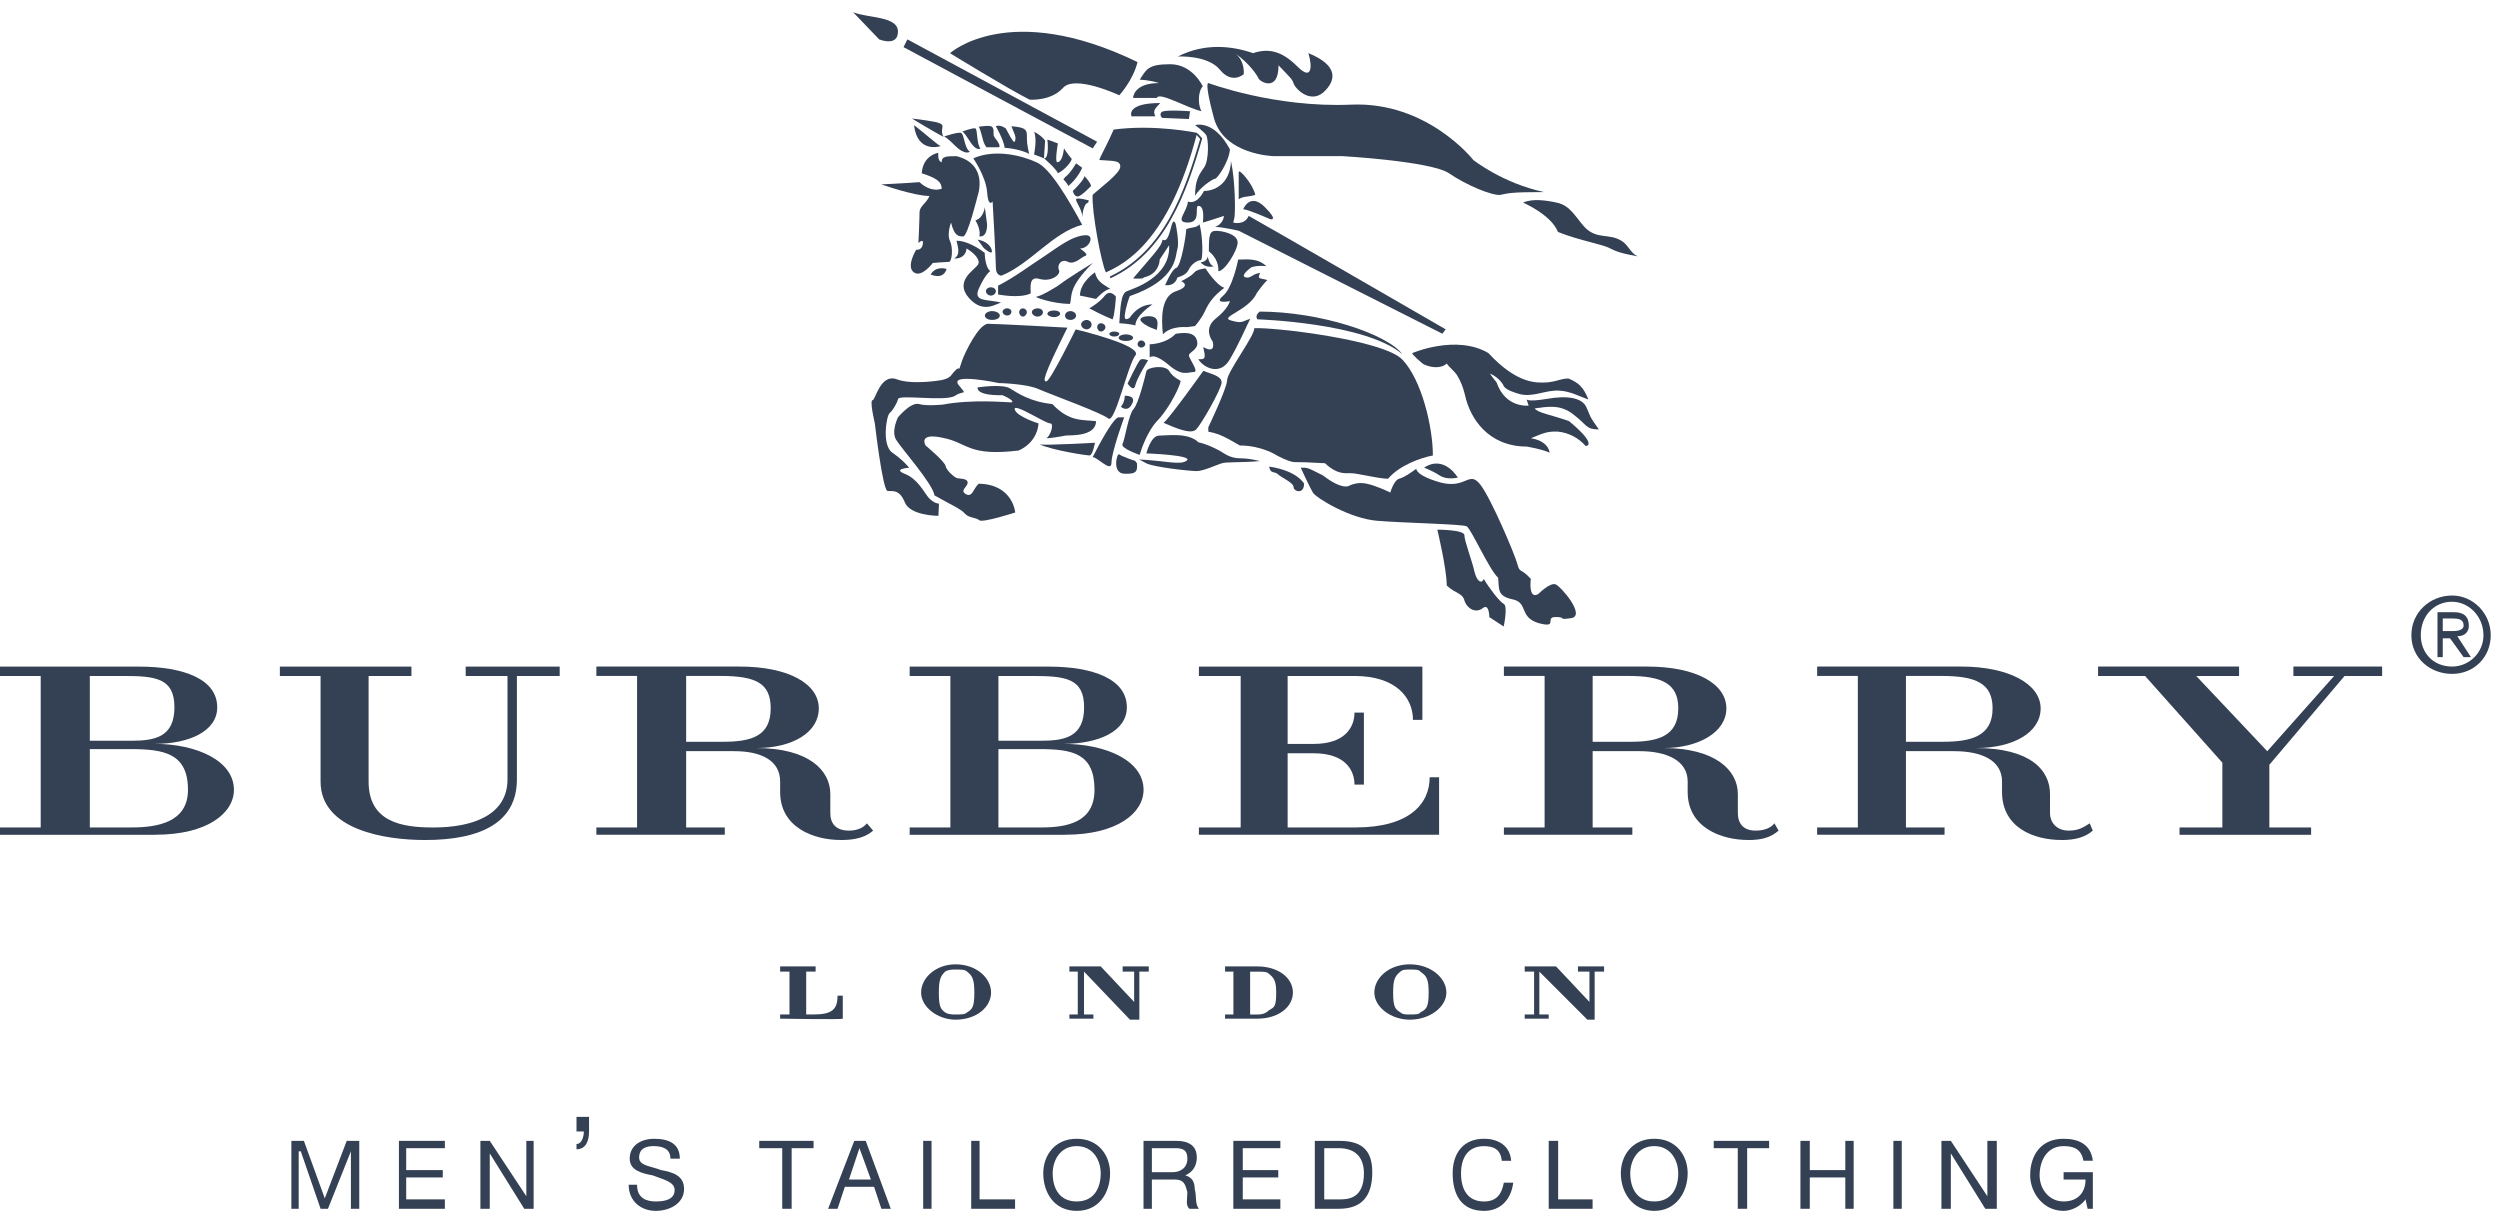 <svg width="146" height="71" viewBox="0 0 146 71" fill="none" xmlns="http://www.w3.org/2000/svg">
<g clip-path="url(#clip0_518_769)">
<path fill-rule="evenodd" clip-rule="evenodd" d="M45.559 59.49V59.245H46.106V56.743H45.559V56.439H47.632V56.743H47.082V59.245H47.51C48.608 59.245 48.912 58.939 48.912 58.147H49.218V59.49C49.218 59.552 45.559 59.49 45.559 59.49Z" fill="#344054"/>
<path fill-rule="evenodd" clip-rule="evenodd" d="M55.804 59.549C54.769 59.549 53.793 58.817 53.793 57.963C53.793 57.109 54.647 56.317 55.804 56.317C57.024 56.317 57.878 57.112 57.878 57.963C57.878 58.815 57.024 59.549 55.804 59.549ZM56.477 56.743C56.355 56.621 56.17 56.621 55.804 56.621C55.623 56.621 55.379 56.621 55.194 56.743C54.95 56.987 54.828 57.171 54.828 57.963C54.828 58.817 54.95 58.939 55.194 59.124C55.376 59.246 55.62 59.246 55.804 59.246C56.17 59.246 56.355 59.246 56.477 59.124C56.78 58.939 56.902 58.817 56.902 57.963C56.902 57.171 56.78 56.987 56.477 56.743Z" fill="#344054"/>
<path fill-rule="evenodd" clip-rule="evenodd" d="M66.538 56.743V59.549H65.99L63.307 56.743V59.245H63.855V59.49H62.453V59.245H62.941V56.743H62.453V56.439H64.283L66.234 58.513V56.743H65.562V56.439H67.088V56.743H66.538Z" fill="#344054"/>
<path fill-rule="evenodd" clip-rule="evenodd" d="M82.335 59.549C81.237 59.549 80.262 58.817 80.262 57.963C80.262 57.109 81.116 56.317 82.335 56.317C83.555 56.317 84.469 57.112 84.469 57.963C84.469 58.815 83.493 59.549 82.335 59.549ZM82.945 56.743C82.883 56.621 82.639 56.621 82.335 56.621C82.091 56.621 81.907 56.621 81.785 56.743C81.479 56.987 81.359 57.171 81.359 57.963C81.359 58.817 81.481 58.939 81.785 59.124C81.907 59.246 82.091 59.246 82.335 59.246C82.639 59.246 82.883 59.246 82.945 59.124C83.311 58.939 83.433 58.817 83.433 57.963C83.433 57.171 83.311 56.987 82.945 56.743Z" fill="#344054"/>
<path fill-rule="evenodd" clip-rule="evenodd" d="M93.128 56.743V59.549H92.702L89.897 56.743V59.245H90.444V59.49H89.043V59.245H89.591V56.743H89.043V56.439H90.873L92.824 58.513V56.743H92.152V56.439H93.678V56.743H93.128Z" fill="#344054"/>
<path fill-rule="evenodd" clip-rule="evenodd" d="M73.432 59.49H71.543V59.245H72.031V56.743H71.543V56.439H73.432C74.652 56.439 75.506 57.109 75.506 57.963C75.506 58.817 74.652 59.49 73.432 59.49ZM74.102 56.867C73.98 56.745 73.798 56.745 73.432 56.745H73.007V59.248H73.432C73.798 59.248 73.983 59.126 74.102 59.004C74.408 58.822 74.53 58.822 74.53 57.966C74.53 57.296 74.408 57.111 74.102 56.867Z" fill="#344054"/>
<path fill-rule="evenodd" clip-rule="evenodd" d="M9.086 48.751H0V48.325H2.377V39.477H0V38.93H8.11C10.734 38.93 12.686 39.662 12.686 41.308C12.686 42.71 11.038 43.442 9.026 43.442C11.466 43.442 13.662 44.418 13.662 46.126C13.662 47.468 12.136 48.748 9.086 48.748V48.751ZM7.197 39.477H5.245V43.26H7.685C9.086 43.26 10.187 43.016 10.187 41.308C10.187 39.599 9.089 39.477 7.197 39.477ZM7.622 43.748H5.245V48.323H7.685C9.211 48.323 10.978 48.016 10.978 46.126C10.978 43.992 9.574 43.748 7.622 43.748Z" fill="#344054"/>
<path fill-rule="evenodd" clip-rule="evenodd" d="M62.211 48.751H53.125V48.325H55.502V39.477H53.125V38.93H61.235C63.856 38.93 65.808 39.662 65.808 41.308C65.808 42.71 64.163 43.442 62.089 43.442C64.588 43.442 66.784 44.418 66.784 46.126C66.784 47.468 65.261 48.748 62.211 48.748V48.751ZM60.259 39.477H58.308V43.26H60.81C62.211 43.26 63.312 43.016 63.312 41.308C63.312 39.599 62.214 39.477 60.262 39.477H60.259ZM60.685 43.748H58.308V48.323H60.81C62.336 48.323 63.919 48.016 63.919 46.126C63.919 43.992 62.637 43.748 60.685 43.748Z" fill="#344054"/>
<path fill-rule="evenodd" clip-rule="evenodd" d="M30.187 39.477V45.519C30.187 48.019 28.113 49.057 24.82 49.057C22.44 49.057 18.721 48.447 18.721 45.641V39.477H16.344V38.93H24.028V39.477H21.526V45.641C21.526 48.019 23.478 48.325 25.308 48.325C27.625 48.325 29.637 47.593 29.637 45.519V39.477H27.197V38.93H32.686V39.477H30.187Z" fill="#344054"/>
<path fill-rule="evenodd" clip-rule="evenodd" d="M49.097 49.055C47.511 49.055 45.56 48.323 45.56 46.249V45.639C45.56 44.418 44.462 43.868 42.876 43.868H40.071V48.323H42.328V48.749H34.828V48.323H37.205V39.475H34.828V38.927H43.182C46.11 38.927 47.818 39.963 47.818 41.368C47.818 42.773 46.294 43.686 44.158 43.686C47.208 43.686 48.49 44.969 48.49 46.371V47.469C48.49 48.079 48.793 48.508 49.588 48.508C50.075 48.508 50.441 48.326 50.626 48.082L50.992 48.508C50.566 48.874 50.016 49.058 49.102 49.058L49.097 49.055ZM42.084 39.475H40.071V43.32H42.204C43.852 43.32 45.009 43.014 45.009 41.368C45.009 39.904 44.156 39.475 42.082 39.475H42.084Z" fill="#344054"/>
<path fill-rule="evenodd" clip-rule="evenodd" d="M120.393 49.055C118.747 49.055 116.918 48.323 116.918 46.249V45.639C116.918 44.418 115.757 43.868 114.112 43.868H111.307V48.323H113.562V48.749H106.121V48.323H108.498V39.475H106.121V38.927H114.538C117.343 38.927 119.173 39.963 119.173 41.368C119.173 42.773 117.587 43.686 115.392 43.686C118.563 43.686 119.72 44.969 119.72 46.371V47.469C119.72 48.079 120.146 48.508 120.818 48.508C121.366 48.508 121.672 48.326 122.038 48.082L122.22 48.508C121.794 48.874 121.244 49.058 120.39 49.058L120.393 49.055ZM113.38 39.475H111.307V43.32H113.44C115.085 43.32 116.367 43.014 116.367 41.368C116.367 39.904 115.392 39.475 113.377 39.475H113.38Z" fill="#344054"/>
<path fill-rule="evenodd" clip-rule="evenodd" d="M102.097 49.055C100.511 49.055 98.56 48.323 98.56 46.249V45.639C98.56 44.418 97.34 43.868 95.754 43.868H93.011V48.323H95.329V48.749H87.828V48.323H90.205V39.475H87.828V38.927H96.185C99.112 38.927 100.82 39.963 100.82 41.368C100.82 42.773 99.172 43.686 97.161 43.686C100.148 43.686 101.49 44.969 101.49 46.371V47.469C101.49 48.079 101.796 48.508 102.528 48.508C103.076 48.508 103.441 48.326 103.626 48.082L103.87 48.508C103.444 48.874 102.956 49.058 102.1 49.058L102.097 49.055ZM95.085 39.475H93.011V43.32H95.207C96.792 43.32 98.012 43.014 98.012 41.368C98.012 39.904 97.036 39.475 95.085 39.475Z" fill="#344054"/>
<path fill-rule="evenodd" clip-rule="evenodd" d="M70.016 48.751V48.325H72.455V39.477H70.016V38.93H83.067V42.04H82.517C82.517 40.757 81.541 39.477 79.102 39.477H75.198V43.444H76.725C78.554 43.444 79.102 42.468 79.102 41.614H79.652V45.822H79.102C79.102 44.968 78.552 43.992 76.725 43.992H75.198V48.323H79.164C82.335 48.323 83.493 46.921 83.493 45.394H84.043V48.748H70.016V48.751Z" fill="#344054"/>
<path fill-rule="evenodd" clip-rule="evenodd" d="M136.921 39.478L132.53 44.663V48.323H134.969V48.752H127.285V48.323H129.786V44.54L125.273 39.478H122.527V38.927H130.762V39.478H128.26L132.408 43.871L136.311 39.478H133.934V38.927H139.116V39.478H136.921Z" fill="#344054"/>
<path fill-rule="evenodd" clip-rule="evenodd" d="M17.016 70.593H17.444V67.236H17.566L18.723 70.593H19.152L20.493 67.236V70.593H20.981V66.626H20.249L18.967 69.983L17.747 66.626H17.016V70.593Z" fill="#344054"/>
<path fill-rule="evenodd" clip-rule="evenodd" d="M23.297 70.593H25.98V70.043H23.722V68.763H25.858V68.334H23.722V67.054H25.98V66.626H23.297V70.593Z" fill="#344054"/>
<path fill-rule="evenodd" clip-rule="evenodd" d="M28.055 70.593H28.602V67.358L30.616 70.593H31.164V66.626H30.738V69.861L28.602 66.626H28.055V70.593Z" fill="#344054"/>
<path fill-rule="evenodd" clip-rule="evenodd" d="M33.668 66.078H34.096C34.096 66.385 33.974 66.81 33.668 66.81V67.117C34.218 67.117 34.4 66.629 34.4 66.078V65.224H33.668V66.078Z" fill="#344054"/>
<path fill-rule="evenodd" clip-rule="evenodd" d="M39.702 67.665C39.702 66.81 39.092 66.504 38.176 66.504C37.566 66.504 36.775 66.81 36.775 67.665C36.775 68.334 37.444 68.519 38.116 68.641C38.726 68.885 39.398 69.007 39.398 69.495C39.398 70.045 38.848 70.165 38.301 70.165C37.753 70.165 37.203 69.983 37.203 69.189H36.715C36.715 70.165 37.447 70.715 38.301 70.715C39.095 70.715 39.949 70.289 39.949 69.433C39.949 68.641 39.276 68.456 38.607 68.334C37.997 68.09 37.325 68.09 37.325 67.602C37.325 67.052 37.753 66.933 38.179 66.933C38.729 66.933 39.154 67.114 39.154 67.665H39.705H39.702Z" fill="#344054"/>
<path fill-rule="evenodd" clip-rule="evenodd" d="M45.682 70.593H46.232V67.054H47.511V66.626H44.34V67.054H45.682V70.593Z" fill="#344054"/>
<path fill-rule="evenodd" clip-rule="evenodd" d="M48.363 70.593H48.913L49.339 69.31H51.047L51.472 70.593H52.023L50.559 66.626H49.889L48.363 70.593ZM50.193 67.054L50.862 68.885H49.58L50.19 67.054H50.193Z" fill="#344054"/>
<path fill-rule="evenodd" clip-rule="evenodd" d="M53.914 70.593H54.402V66.626H53.914V70.593Z" fill="#344054"/>
<path fill-rule="evenodd" clip-rule="evenodd" d="M56.719 70.593H59.28V70.043H57.207V66.626H56.719V70.593Z" fill="#344054"/>
<path fill-rule="evenodd" clip-rule="evenodd" d="M60.926 68.519C60.926 69.617 61.536 70.715 62.877 70.715C64.219 70.715 64.829 69.617 64.829 68.519C64.829 67.48 64.16 66.504 62.877 66.504C61.595 66.504 60.926 67.48 60.926 68.519ZM61.476 68.519C61.476 67.787 61.902 66.933 62.877 66.933C63.853 66.933 64.282 67.787 64.282 68.519C64.282 69.433 63.853 70.165 62.877 70.165C61.902 70.165 61.476 69.433 61.476 68.519Z" fill="#344054"/>
<path fill-rule="evenodd" clip-rule="evenodd" d="M67.269 68.456V67.054H68.673C69.161 67.054 69.343 67.236 69.343 67.665C69.343 68.212 68.917 68.456 68.489 68.456H67.269ZM66.781 70.593H67.269V68.885H68.611C69.161 68.885 69.221 69.188 69.343 69.617C69.343 69.983 69.221 70.409 69.465 70.593H70.015C69.771 70.287 69.893 69.861 69.771 69.432C69.771 69.066 69.649 68.763 69.221 68.641C69.649 68.456 69.893 68.09 69.893 67.602C69.893 66.932 69.465 66.626 68.673 66.626H66.781V70.593Z" fill="#344054"/>
<path fill-rule="evenodd" clip-rule="evenodd" d="M72.027 70.593H74.773V70.043H72.578V68.763H74.651V68.334H72.578V67.054H74.773V66.626H72.027V70.593Z" fill="#344054"/>
<path fill-rule="evenodd" clip-rule="evenodd" d="M76.785 70.593H78.189C79.531 70.593 80.141 69.861 80.141 68.456C80.141 67.052 79.409 66.626 78.189 66.626H76.785V70.593ZM77.335 67.054H78.189C79.165 67.054 79.653 67.605 79.653 68.519C79.653 70.045 78.677 70.045 78.189 70.045H77.335V67.054Z" fill="#344054"/>
<path fill-rule="evenodd" clip-rule="evenodd" d="M88.251 67.787C88.192 66.933 87.519 66.504 86.666 66.504C85.446 66.504 84.836 67.358 84.836 68.519C84.836 69.739 85.324 70.715 86.666 70.715C87.641 70.715 88.251 70.045 88.373 69.069H87.823C87.701 69.739 87.397 70.167 86.666 70.167C85.69 70.167 85.324 69.435 85.324 68.522C85.324 67.667 85.69 66.935 86.666 66.935C87.216 66.935 87.641 67.117 87.704 67.789H88.251V67.787Z" fill="#344054"/>
<path fill-rule="evenodd" clip-rule="evenodd" d="M90.445 70.593H93.007V70.043H90.996V66.626H90.445V70.593Z" fill="#344054"/>
<path fill-rule="evenodd" clip-rule="evenodd" d="M94.656 68.519C94.656 69.617 95.326 70.715 96.608 70.715C97.89 70.715 98.56 69.617 98.56 68.519C98.56 67.48 97.89 66.504 96.608 66.504C95.326 66.504 94.656 67.48 94.656 68.519ZM95.207 68.519C95.207 67.787 95.632 66.933 96.608 66.933C97.584 66.933 98.009 67.787 98.009 68.519C98.009 69.433 97.584 70.165 96.608 70.165C95.632 70.165 95.207 69.433 95.207 68.519Z" fill="#344054"/>
<path fill-rule="evenodd" clip-rule="evenodd" d="M101.486 70.593H102.034V67.054H103.316V66.626H100.082V67.054H101.486V70.593Z" fill="#344054"/>
<path fill-rule="evenodd" clip-rule="evenodd" d="M105.145 70.593H105.692V68.763H107.766V70.593H108.254V66.626H107.766V68.334H105.692V66.626H105.145V70.593Z" fill="#344054"/>
<path fill-rule="evenodd" clip-rule="evenodd" d="M110.574 70.593H111.062V66.626H110.574V70.593Z" fill="#344054"/>
<path fill-rule="evenodd" clip-rule="evenodd" d="M113.379 70.593H113.929V67.358L115.94 70.593H116.613V66.626H116.062V69.861L113.929 66.626H113.379V70.593Z" fill="#344054"/>
<path fill-rule="evenodd" clip-rule="evenodd" d="M121.916 70.593H122.222V68.456H120.514V68.885H121.796C121.796 69.617 121.368 70.165 120.514 70.165C119.66 70.165 119.113 69.433 119.113 68.641C119.113 67.787 119.538 66.933 120.514 66.933C121.124 66.933 121.552 67.114 121.672 67.787H122.222C122.1 66.81 121.368 66.504 120.514 66.504C119.172 66.504 118.562 67.48 118.562 68.641C118.562 69.617 119.294 70.715 120.514 70.715C120.94 70.715 121.49 70.471 121.796 70.045L121.918 70.596L121.916 70.593Z" fill="#344054"/>
<path fill-rule="evenodd" clip-rule="evenodd" d="M143.204 34.778C141.922 34.778 140.824 35.754 140.824 37.097C140.824 38.439 141.922 39.355 143.204 39.355C144.486 39.355 145.459 38.379 145.459 37.097C145.459 35.814 144.424 34.778 143.204 34.778ZM143.082 35.144H143.204C144.18 35.144 145.034 35.998 145.034 37.097C145.034 38.135 144.18 38.927 143.204 38.927C142.106 38.927 141.374 38.133 141.374 37.097C141.374 35.998 142.106 35.207 143.082 35.144ZM142.35 35.754V38.377H142.657V37.278H143.082L143.876 38.377H144.302L143.508 37.156C143.996 37.156 144.18 36.85 144.18 36.546C144.18 35.998 143.876 35.754 143.326 35.754H142.35ZM142.657 36.853V36.12H143.207C143.632 36.12 143.876 36.183 143.876 36.546C143.876 36.731 143.632 36.853 143.326 36.853H142.657Z" fill="#344054"/>
<path fill-rule="evenodd" clip-rule="evenodd" d="M55.48 3.107C55.48 3.107 58.904 -0.028 66.431 3.625C66.174 4.691 65.366 5.564 65.366 5.564C65.366 5.564 62.75 4.335 62.07 5.143C61.36 5.919 60.132 5.821 60.132 5.821C58.904 5.209 55.48 3.107 55.48 3.107Z" fill="#344054"/>
<path fill-rule="evenodd" clip-rule="evenodd" d="M66.172 5.724C66.172 5.724 66.172 4.851 67.69 4.851C67.077 4.656 66.559 4.656 66.559 4.656C66.947 4.073 67.012 3.75 68.335 3.75C69.658 3.75 70.241 5.043 70.241 5.043C69.918 5.399 69.983 6.239 70.175 6.497C69.303 6.304 67.687 5.334 67.56 5.721H66.172V5.724Z" fill="#344054"/>
<path fill-rule="evenodd" clip-rule="evenodd" d="M70.567 4.85C70.567 4.85 74.443 6.304 78.902 6.111C83.361 5.916 86.042 9.344 86.042 9.344C86.042 9.344 87.755 10.702 90.176 11.217C88.27 11.217 88.075 11.282 87.625 11.38C87.172 11.445 85.654 10.829 84.622 10.119C83.556 9.409 78.387 9.118 78.387 9.118H74.381C74.381 9.118 71.472 9.053 70.892 6.89C70.309 4.723 70.57 4.853 70.57 4.853L70.567 4.85Z" fill="#344054"/>
<path fill-rule="evenodd" clip-rule="evenodd" d="M88.948 11.832C88.948 11.832 90.596 12.543 90.984 13.546C92.277 14.064 93.6 14.257 94.052 14.517C94.537 14.774 95.118 14.872 95.635 14.97C95.215 14.774 95.085 14.292 94.697 14.064C93.955 13.611 93.277 13.999 92.564 13.288C92.046 12.738 91.724 11.995 90.916 11.835C90.333 11.705 89.496 11.577 88.945 11.835L88.948 11.832Z" fill="#344054"/>
<path fill-rule="evenodd" clip-rule="evenodd" d="M67.466 6.792H66.078C66.078 6.792 65.723 6.017 67.759 6.017C67.469 6.339 67.306 6.437 67.469 6.792H67.466Z" fill="#344054"/>
<path fill-rule="evenodd" clip-rule="evenodd" d="M69.499 6.499C69.499 6.499 67.948 6.369 67.818 6.564C67.688 6.76 67.883 6.887 67.883 6.887L69.434 6.952L69.499 6.499Z" fill="#344054"/>
<path fill-rule="evenodd" clip-rule="evenodd" d="M69.793 7.307C69.793 7.307 70.891 6.952 71.829 8.728C71.764 9.471 71.086 10.441 70.956 10.441C70.826 10.441 70.05 10.959 69.793 11.442C69.793 10.569 69.988 10.246 70.311 9.793C70.633 9.34 70.568 8.08 70.441 7.887C70.311 7.695 69.796 7.304 69.796 7.304L69.793 7.307Z" fill="#344054"/>
<path fill-rule="evenodd" clip-rule="evenodd" d="M68.789 3.3C68.789 3.3 70.535 3.202 71.245 4.075C71.955 4.948 72.633 4.333 72.633 4.333C72.633 4.333 72.73 3.557 72.115 3.104C72.988 3.717 73.441 4.43 73.503 4.59C73.6 4.783 74.666 5.398 74.666 3.815C75.343 4.525 75.441 4.59 75.539 4.848C75.604 5.138 76.477 6.076 77.284 5.398C78.059 4.688 78.157 3.815 76.411 3.104C76.669 3.977 76.574 4.688 75.799 3.912C74.991 3.104 74.216 2.749 73.183 3.104C71.955 2.684 70.372 2.491 68.789 3.3Z" fill="#344054"/>
<path fill-rule="evenodd" clip-rule="evenodd" d="M69.371 11.768C69.371 11.768 69.856 12.025 70.309 11.155C70.827 11.155 71.827 10.832 71.892 9.408C72.15 10.637 72.15 12.478 72.085 12.738L72.019 12.996C72.019 12.996 72.665 13.191 72.925 12.608C73.635 12.996 84.426 19.233 84.426 19.233L84.234 19.49L72.345 13.479C72.345 13.479 71.407 13.254 70.957 13.254C71.475 13.058 71.475 12.608 71.475 12.608C71.475 12.608 70.312 12.996 70.247 12.996C70.312 12.413 70.247 12.025 69.989 12.025C69.732 12.025 70.182 12.996 69.377 12.996C68.572 12.996 69.312 12.413 69.377 11.768H69.371Z" fill="#344054"/>
<path fill-rule="evenodd" clip-rule="evenodd" d="M72.34 11.638V10.054C72.34 9.797 73.18 10.765 73.31 11.38C72.923 11.51 72.6 11.445 72.34 11.638Z" fill="#344054"/>
<path fill-rule="evenodd" clip-rule="evenodd" d="M72.602 12.22C72.602 12.22 72.989 11.22 73.862 12.09C74.702 12.931 74.185 12.801 74.185 12.801C74.185 12.801 72.859 12.218 72.602 12.218V12.22Z" fill="#344054"/>
<path fill-rule="evenodd" clip-rule="evenodd" d="M52.991 2.299L52.766 2.752L63.814 8.666L64.072 8.278L52.991 2.299Z" fill="#344054"/>
<path fill-rule="evenodd" clip-rule="evenodd" d="M49.824 0.715L51.342 2.299C51.342 2.299 52.44 2.752 52.44 1.846C52.44 0.94 50.727 1.07 49.824 0.715Z" fill="#344054"/>
<path fill-rule="evenodd" clip-rule="evenodd" d="M54.929 8.535C54.929 8.535 53.571 8.988 53.379 7.307C54.284 8.017 54.607 8.34 54.929 8.535Z" fill="#344054"/>
<path fill-rule="evenodd" clip-rule="evenodd" d="M53.25 6.92C53.25 6.92 54.638 7.76 55.09 7.985C54.735 7.242 55.866 7.242 53.25 6.92Z" fill="#344054"/>
<path fill-rule="evenodd" clip-rule="evenodd" d="M54.801 8.923C54.801 8.923 53.896 9.053 53.831 10.119C54.606 10.376 54.994 10.572 54.994 11.024C54.411 11.217 53.896 10.829 53.701 10.637C52.893 10.702 51.473 10.767 51.473 10.767C51.473 10.767 53.378 11.445 54.284 11.445C54.088 11.898 53.701 12.028 53.701 12.415C53.701 12.803 53.636 14.194 53.636 14.194C53.636 14.194 53.958 13.872 53.893 14.259C53.828 14.647 53.506 14.582 53.506 14.582C53.506 14.582 52.893 15.583 53.376 15.908C53.828 16.231 54.473 15.358 54.473 15.358C54.473 15.358 55.216 15.293 55.411 15.293C55.606 15.293 55.669 14.452 55.476 14.064C55.284 13.676 55.541 12.998 55.541 12.998C55.736 13.807 55.994 13.807 56.252 13.807C56.509 13.807 57.092 11.447 57.092 11.447C57.092 11.447 57.77 9.606 55.864 9.121C55.281 9.121 54.991 9.121 54.991 9.476C54.734 9.411 54.796 8.926 54.796 8.926L54.801 8.923Z" fill="#344054"/>
<path fill-rule="evenodd" clip-rule="evenodd" d="M55.285 15.71C55.285 15.71 54.673 15.485 54.348 16.033C54.865 16.226 55.155 16.098 55.285 15.71Z" fill="#344054"/>
<path fill-rule="evenodd" clip-rule="evenodd" d="M55.736 15.095C55.736 15.095 56.381 15.16 56.446 14.512C56.899 14.77 57.319 15.223 57.091 15.483C56.896 15.773 55.733 16.421 56.574 17.389C57.446 18.39 58.222 17.679 58.479 17.679C57.704 17.454 56.766 17.679 57.186 16.806C57.574 15.966 57.831 15.835 57.831 15.835C57.509 15.578 57.509 14.77 57.509 14.77C57.509 14.77 56.636 14.059 55.861 14.059C55.991 14.577 56.056 14.9 55.73 15.092L55.736 15.095Z" fill="#344054"/>
<path fill-rule="evenodd" clip-rule="evenodd" d="M57.515 12.091C57.515 12.091 57.45 12.736 56.965 12.866C57.32 13.479 57.19 13.804 57.19 13.804C57.708 13.869 57.642 13.061 57.642 13.061L57.512 12.091H57.515Z" fill="#344054"/>
<path fill-rule="evenodd" clip-rule="evenodd" d="M56.839 9.246C56.839 9.246 57.581 10.311 57.646 11.217C57.712 12.155 57.969 11.767 57.969 11.767C57.969 11.767 58.161 15.16 58.161 15.645C58.161 16.098 58.484 16.098 58.484 16.098C60.165 15.42 61.487 13.576 63.2 13.126C62.425 11.705 61.328 9.796 60.52 9.473C59.745 9.118 58.161 8.665 56.836 9.248L56.839 9.246Z" fill="#344054"/>
<path fill-rule="evenodd" clip-rule="evenodd" d="M56.64 8.858C56.64 8.858 56.383 9.116 55.735 8.47C55.09 7.825 55.09 7.985 55.09 7.985C55.09 7.985 55.93 7.695 56.123 7.76C56.315 7.825 56.315 8.665 56.64 8.858Z" fill="#344054"/>
<path fill-rule="evenodd" clip-rule="evenodd" d="M57.258 8.666C57.258 8.666 57.033 8.891 56.613 8.213C56.16 7.503 56.16 7.695 56.16 7.695C56.16 7.695 56.838 7.438 56.968 7.5C57.098 7.598 57.033 8.438 57.258 8.663V8.666Z" fill="#344054"/>
<path fill-rule="evenodd" clip-rule="evenodd" d="M60.1 8.988C59.97 8.405 59.97 8.245 59.97 7.89C59.97 7.535 59.807 7.437 59.064 7.372C59.227 7.792 59.354 7.985 59.289 8.18C59.257 8.405 59.159 8.31 58.739 7.502C58.384 7.244 58.156 7.372 58.156 7.372C58.156 7.372 58.609 8.147 58.674 8.633C59.254 8.665 59.902 8.858 60.094 8.988H60.1Z" fill="#344054"/>
<path fill-rule="evenodd" clip-rule="evenodd" d="M57.129 7.406H57.165C57.129 7.37 57.129 7.406 57.129 7.406Z" fill="#344054"/>
<path fill-rule="evenodd" clip-rule="evenodd" d="M58.323 8.376C58.258 8.213 58.098 8.085 58.033 7.923C58.001 7.728 58.066 7.535 57.935 7.405C57.838 7.307 57.323 7.372 57.16 7.405C57.193 7.437 57.258 7.597 57.385 8.083C57.418 8.245 57.483 8.438 57.61 8.601H58.353C58.385 8.536 58.385 8.47 58.32 8.376H58.323Z" fill="#344054"/>
<path fill-rule="evenodd" clip-rule="evenodd" d="M58.292 16.679C59.262 16.193 60.132 15.515 61.038 14.932C61.683 14.512 62.621 13.737 63.428 13.737C63.946 13.737 63.624 14.512 63.073 14.512C63.428 14.77 63.559 14.9 63.331 14.965C63.136 15.03 62.748 15.483 62.361 15.288C61.973 15.092 61.715 15.48 61.843 15.773C61.973 16.031 61.39 16.483 60.712 16.291C60.067 16.096 60.195 16.809 60.195 17.132C59.55 17.454 58.289 17.197 58.289 17.197V16.679H58.292Z" fill="#344054"/>
<path fill-rule="evenodd" clip-rule="evenodd" d="M58.158 17.004C58.158 17.134 58.028 17.262 57.868 17.262C57.708 17.262 57.578 17.132 57.578 17.004C57.578 16.877 57.708 16.779 57.868 16.779C58.028 16.779 58.158 16.877 58.158 17.004Z" fill="#344054"/>
<path fill-rule="evenodd" clip-rule="evenodd" d="M63.815 15.355C63.815 15.355 62.297 16.293 61.974 16.551C61.652 16.808 60.714 17.326 60.522 17.326C60.329 17.326 61.459 17.747 62.492 17.747C62.622 17.261 62.362 16.808 63.818 15.355H63.815Z" fill="#344054"/>
<path fill-rule="evenodd" clip-rule="evenodd" d="M63.943 15.903C63.943 15.903 63.07 16.486 63.07 17.262L64.008 17.457C64.008 17.457 64.526 16.874 64.849 16.874C64.331 16.551 64.073 16.421 63.943 15.903Z" fill="#344054"/>
<path fill-rule="evenodd" clip-rule="evenodd" d="M63.62 18.005C63.62 18.005 64.2 17.682 64.525 17.262C64.848 16.874 65.17 17.327 65.17 17.327C65.17 17.327 65.105 18.392 64.975 18.653C64.457 18.458 63.617 18.008 63.617 18.008L63.62 18.005Z" fill="#344054"/>
<path fill-rule="evenodd" clip-rule="evenodd" d="M60.389 9.021C60.389 9.021 60.582 8.116 60.389 7.695C60.842 7.92 61.035 8.213 61.035 8.213L60.969 9.246L60.387 9.021H60.389Z" fill="#344054"/>
<path fill-rule="evenodd" clip-rule="evenodd" d="M60.973 9.246C60.973 9.246 61.715 9.891 61.78 10.119C62.233 9.894 62.588 9.409 62.588 9.279C62.363 9.021 62.136 8.666 62.136 8.666C62.071 9.249 61.91 9.474 61.748 9.474C61.585 9.474 61.78 8.376 61.78 8.376C61.523 8.278 61.168 8.151 61.168 8.151C61.168 8.151 61.298 9.249 60.975 9.249L60.973 9.246Z" fill="#344054"/>
<path fill-rule="evenodd" clip-rule="evenodd" d="M62.102 10.475C62.102 10.475 62.327 10.7 62.392 10.862C62.974 10.377 63.199 9.797 63.199 9.797L62.844 9.539C62.844 9.539 62.489 10.152 62.199 10.347L62.102 10.477V10.475Z" fill="#344054"/>
<path fill-rule="evenodd" clip-rule="evenodd" d="M62.652 11.152C62.652 11.152 63.33 10.507 63.33 10.279C63.718 10.699 63.718 10.862 63.718 10.862C63.718 10.862 63.135 11.475 62.942 11.475C62.717 11.475 62.652 11.152 62.652 11.152Z" fill="#344054"/>
<path fill-rule="evenodd" clip-rule="evenodd" d="M68.661 13.094C68.661 13.094 68.531 12.609 68.371 13.352C68.175 14.095 68.048 14.062 67.885 13.997C67.885 14.352 67.208 15.03 66.172 16.259C66.172 16.259 66.43 16.291 66.722 16.259C66.755 16.226 66.788 16.226 66.82 16.194C67.563 16.031 67.725 15.418 67.725 15.16C67.921 14.87 68.113 14.577 68.276 14.32C68.373 16.194 66.207 16.842 65.82 17.002C65.432 17.132 65.432 18.067 65.367 18.875C65.367 18.875 65.98 18.908 66.305 19.006C66.305 18.422 67.305 17.777 67.305 17.777C66.433 17.777 65.98 18.553 65.98 18.553C65.98 18.553 65.722 18.745 65.69 18.553C65.657 18.39 65.787 17.777 65.98 17.292C68.791 16.321 68.628 14.933 68.758 14.545C68.888 14.157 68.661 13.091 68.661 13.091V13.094Z" fill="#344054"/>
<path fill-rule="evenodd" clip-rule="evenodd" d="M68.047 16.648C68.047 16.648 68.434 15.71 68.692 15.648C68.982 15.55 69.275 13.676 69.275 13.386C69.565 13.256 69.887 13.321 70.05 13.096C70.243 13.741 70.275 15.197 70.115 15.197C69.92 15.197 69.565 15.422 69.405 15.78C69.242 16.103 68.76 16.201 68.76 16.201C68.76 16.201 68.662 16.719 68.05 16.654L68.047 16.648Z" fill="#344054"/>
<path fill-rule="evenodd" clip-rule="evenodd" d="M68.983 16.421C68.983 16.421 69.533 16.163 69.725 15.935C69.888 15.71 70.403 15.678 70.403 15.678C70.403 15.678 71.016 16.648 71.501 16.808C70.856 17.294 70.596 17.681 70.371 18.167C70.146 18.652 69.788 19.04 69.788 19.04L69.303 19.105C69.303 19.105 68.397 19.007 67.915 19.525C67.817 18.62 67.785 17.296 68.69 17.003C69.628 16.681 68.98 16.421 68.98 16.421H68.983Z" fill="#344054"/>
<path fill-rule="evenodd" clip-rule="evenodd" d="M71.148 15.84C71.148 15.84 71.246 15.195 70.598 14.677C70.598 13.739 70.63 13.481 71.018 13.481C71.405 13.481 72.278 13.674 72.278 14.159C72.278 14.612 71.535 15.84 71.148 15.84Z" fill="#344054"/>
<path fill-rule="evenodd" clip-rule="evenodd" d="M70.533 14.968C70.533 14.968 70.599 15.486 70.888 15.551C70.403 15.681 70.113 15.326 70.113 15.326C70.113 15.326 70.501 15.293 70.533 14.97V14.968Z" fill="#344054"/>
<path fill-rule="evenodd" clip-rule="evenodd" d="M72.309 15.16C72.309 15.16 71.986 16.841 71.404 17.294C70.853 17.779 71.824 17.584 71.824 17.584C71.824 17.584 71.759 18.004 70.983 18.617C70.241 19.23 70.821 19.943 70.821 19.943C70.821 19.943 71.046 20.718 70.27 20.266C70.401 20.878 70.433 21.009 69.981 20.976C70.238 21.429 71.208 21.977 71.788 21.041C72.339 20.136 72.854 18.907 73.016 18.617C72.499 18.78 72.564 18.907 71.886 18.715C71.176 18.519 72.951 18.132 73.404 17.099C73.824 16.515 74.017 16.355 74.017 16.355C73.564 16.225 73.404 16.323 73.597 15.935C73.111 16 73.046 16.29 72.724 16.193C72.401 16.095 73.079 15.61 73.079 15.61C73.079 15.61 73.401 15.48 73.952 15.545C73.466 15.059 72.789 15.157 72.401 15.157H72.303L72.309 15.16Z" fill="#344054"/>
<path fill-rule="evenodd" clip-rule="evenodd" d="M67.141 20.106C67.141 20.106 68.079 20.106 68.659 19.493C69.434 19.363 69.854 19.493 69.919 19.979C69.984 20.432 69.434 20.562 69.434 20.754C69.434 20.947 70.046 21.725 69.724 21.725C69.369 21.725 69.046 22.015 68.206 21.272C67.333 20.562 67.141 20.884 67.141 20.884V20.109V20.106Z" fill="#344054"/>
<path fill-rule="evenodd" clip-rule="evenodd" d="M68.95 22.237C68.95 22.237 68.497 22.042 68.272 21.654C68.047 21.299 67.011 21.429 66.946 21.686C66.881 21.977 66.494 23.56 66.204 23.883C65.914 24.173 65.686 25.691 65.559 25.919C65.396 26.177 66.559 26.564 66.559 26.564C66.559 26.564 66.914 25.239 67.657 24.496C68.367 23.72 68.95 22.459 68.95 22.234V22.237Z" fill="#344054"/>
<path fill-rule="evenodd" clip-rule="evenodd" d="M67.56 19.265C67.56 19.265 66.915 19.072 66.655 18.779C66.397 18.489 67.14 18.392 67.398 18.522C67.688 18.652 67.59 19.007 67.56 19.265Z" fill="#344054"/>
<path fill-rule="evenodd" clip-rule="evenodd" d="M67.047 21.041C67.047 21.041 66.402 22.074 66.304 22.495C66.207 22.948 65.852 22.397 65.852 22.397C65.852 22.397 66.464 21.104 66.594 21.009C66.724 20.911 67.047 21.041 67.047 21.041Z" fill="#344054"/>
<path fill-rule="evenodd" clip-rule="evenodd" d="M65.686 23.11C65.686 23.11 66.396 23.078 66.106 23.595C65.849 24.113 65.461 23.758 65.461 23.758C65.461 23.758 65.686 23.5 65.686 23.113V23.11Z" fill="#344054"/>
<path fill-rule="evenodd" clip-rule="evenodd" d="M65.653 24.371C65.653 24.371 64.91 26.407 64.91 27.02C64.91 27.633 64.103 26.697 63.812 26.697C64.2 25.922 65.04 24.371 65.331 24.371H65.653Z" fill="#344054"/>
<path fill-rule="evenodd" clip-rule="evenodd" d="M66.304 26.923C66.304 26.923 65.529 26.665 65.366 26.535C65.236 26.405 64.913 27.633 65.656 27.666C66.399 27.698 66.431 27.503 66.399 27.053L66.301 26.923H66.304Z" fill="#344054"/>
<path fill-rule="evenodd" clip-rule="evenodd" d="M70.275 21.656C70.275 21.656 68.272 24.468 67.949 24.693C68.562 24.951 69.532 25.404 69.855 25.081C70.145 24.791 71.275 22.82 71.34 22.367C71.373 21.947 70.728 21.849 70.275 21.656Z" fill="#344054"/>
<path fill-rule="evenodd" clip-rule="evenodd" d="M66.948 26.473C66.948 26.473 67.205 25.44 67.69 25.44C68.175 25.44 69.403 25.245 69.983 25.828C70.534 25.958 70.889 26.151 71.211 26.313C71.501 26.476 71.824 26.766 72.439 26.766C73.022 26.766 73.57 26.929 73.57 26.929C72.504 27.026 71.632 26.961 71.341 27.059C71.019 27.157 70.276 27.512 69.888 27.512C69.501 27.512 67.4 27.287 66.948 27.059L66.527 26.834C68.045 26.899 68.918 27.189 69.306 26.899C69.726 26.576 66.948 26.479 66.948 26.479V26.473Z" fill="#344054"/>
<path fill-rule="evenodd" clip-rule="evenodd" d="M63.946 25.857C63.946 25.857 61.037 26.02 60.715 25.955C61.523 26.31 63.461 26.6 63.623 26.6C63.816 26.6 63.946 25.857 63.946 25.857Z" fill="#344054"/>
<path fill-rule="evenodd" clip-rule="evenodd" d="M57.094 13.997C57.094 13.997 57.706 14.062 57.901 14.547C58.064 15.033 57.449 14.482 57.449 14.482L57.094 13.997Z" fill="#344054"/>
<path fill-rule="evenodd" clip-rule="evenodd" d="M63.584 11.703C63.584 11.703 62.874 11.508 62.842 11.638C62.809 11.768 63.197 12.251 63.197 12.609C63.197 12.966 63.197 11.898 63.552 11.833L63.584 11.703Z" fill="#344054"/>
<path fill-rule="evenodd" clip-rule="evenodd" d="M62.329 19.135C62.329 19.135 58.29 18.91 57.71 18.91C57.16 18.91 56.352 20.591 56.192 21.044L56.03 21.529C55.932 21.464 55.772 21.627 55.577 21.884C55.414 22.142 54.932 22.207 54.932 22.207C54.932 22.207 53.251 22.497 52.349 22.142C51.411 21.819 51.121 23.37 50.961 23.37C50.766 23.37 51.091 24.729 51.091 24.729C51.091 24.729 51.544 28.639 51.834 28.672C52.091 28.704 52.511 28.541 52.834 29.317C53.124 30.125 54.804 30.125 54.804 30.125L54.837 29.415C54.837 29.415 54.547 29.415 54.224 29.059C53.934 28.704 53.579 27.961 52.837 27.671C52.094 27.381 53.094 27.316 53.094 27.316C53.094 27.316 52.772 26.895 52.124 26.443C51.478 26.022 51.769 24.246 51.961 24.116C52.124 23.986 52.381 23.566 52.446 23.308C52.479 23.018 55.225 23.471 55.775 23.113C56.293 22.758 56.518 23.145 55.97 22.467C55.452 21.757 58.328 22.37 58.328 22.37C58.328 22.37 59.944 22.402 60.654 22.725C61.397 23.048 64.338 24.113 64.725 24.439C65.113 24.761 65.856 21.337 66.308 20.754C66.761 20.171 62.82 19.235 62.82 19.235C62.82 19.235 61.334 22.272 61.107 22.272C60.914 22.272 60.849 22.109 62.335 19.137L62.329 19.135Z" fill="#344054"/>
<path fill-rule="evenodd" clip-rule="evenodd" d="M60.65 24.727C60.65 24.727 59.389 24.339 59.262 23.919C59.132 23.466 61.04 24.727 61.33 24.727C61.588 24.727 61.33 25.47 61.135 25.567C60.972 25.665 62.073 25.47 62.233 25.437C62.395 25.405 64.008 25.535 64.008 24.597C63.233 24.499 62.458 24.662 61.455 23.596C60.162 23.466 59.419 22.951 58.999 22.691C58.546 22.4 57.093 22.625 57.093 22.625C57.093 22.625 56.931 23.111 58.546 23.078C59.064 23.303 59.257 23.498 59.032 23.498C58.807 23.498 56.771 23.303 55.058 23.629C55.058 23.629 54.12 23.726 53.67 23.596C53.185 23.466 52.442 24.372 52.442 24.372C52.442 24.372 52.022 25.212 52.344 25.698C52.635 26.183 54.478 28.252 54.573 28.93C55.413 29.415 56.156 29.738 56.348 29.995C56.573 30.253 57.026 30.221 57.188 30.383C57.384 30.546 59.289 29.93 59.289 29.93C59.289 29.93 59.159 28.282 57.156 28.249C56.833 28.539 56.801 29.057 56.413 28.862C56.026 28.637 56.511 28.442 56.511 28.184C56.511 27.927 56.026 27.959 55.898 27.927C55.768 27.894 55.285 27.506 55.221 27.216C55.188 26.959 54.058 26.02 54.058 26.02C54.058 26.02 53.572 25.245 55.058 25.567C56.543 25.858 56.511 26.666 59.484 26.311C60.647 25.793 60.647 24.727 60.647 24.727H60.65Z" fill="#344054"/>
<path fill-rule="evenodd" clip-rule="evenodd" d="M70.566 24.951C70.566 24.951 71.664 22.657 71.664 22.204C71.664 21.719 73.312 19.555 73.247 19.167C74.378 19.102 80.807 19.845 81.905 21.008C83.035 22.204 83.68 24.951 83.68 26.6C82.97 26.73 81.71 27.183 81.065 27.958C80.482 27.958 79.289 27.636 78.899 27.636C78.509 27.636 78.059 27.701 77.381 27.053C76.283 26.988 75.961 26.988 75.606 26.988C75.283 26.988 74.573 26.6 74.573 26.6C74.573 26.6 73.7 26.017 72.407 26.017C71.664 25.596 71.277 25.339 70.566 25.209V24.951Z" fill="#344054"/>
<path fill-rule="evenodd" clip-rule="evenodd" d="M73.439 18.649C73.439 18.649 79.738 18.845 81.901 20.686C80.996 19.49 77.055 18.197 73.566 18.197C73.243 18.454 73.436 18.649 73.436 18.649H73.439Z" fill="#344054"/>
<path fill-rule="evenodd" clip-rule="evenodd" d="M75.961 27.311C75.961 27.311 76.479 28.441 76.671 28.764C76.866 29.087 78.837 30.282 80.417 30.413C81.968 30.543 85.391 30.605 85.651 30.735C85.909 30.866 86.977 33.29 87.492 33.74C87.557 34.418 87.427 34.806 88.332 35.001C89.27 35.196 88.687 36.034 89.85 36.389C91.046 36.712 90.173 36.034 90.85 36.034C91.528 36.034 90.916 36.226 91.756 36.099C92.629 35.969 91.173 34.258 90.85 34.128C90.528 33.997 89.85 34.678 89.85 34.678C89.85 34.678 89.267 35.131 89.398 33.805C88.815 33.16 88.752 33.482 88.622 32.964C88.492 32.446 87.104 29.152 86.459 28.311C85.782 27.438 85.651 28.569 84.133 28.181C82.648 27.761 82.713 27.373 82.713 27.373C82.713 27.373 82.035 27.891 81.713 27.956C81.39 28.054 81.195 28.764 81.195 28.764C81.195 28.764 80.42 28.376 79.807 28.246C79.225 28.116 78.775 28.376 78.775 28.376C78.775 28.376 78.387 28.634 77.257 27.763C76.351 27.311 76.416 27.311 75.964 27.311H75.961Z" fill="#344054"/>
<path fill-rule="evenodd" clip-rule="evenodd" d="M83.164 27.31C83.164 27.31 83.682 27.506 84.069 27.763C84.49 28.053 85.135 27.893 85.135 27.893C85.135 27.893 84.359 26.535 83.164 27.31Z" fill="#344054"/>
<path fill-rule="evenodd" clip-rule="evenodd" d="M83.94 30.93C83.94 30.93 84.49 33.224 84.49 34.195C85.008 34.68 85.396 34.615 85.523 35.068C85.653 35.521 86.168 35.843 86.588 35.521C86.976 35.198 86.976 36.039 86.976 36.039L87.816 36.589C87.816 36.589 88.074 35.393 87.816 35.263C87.559 35.133 86.911 34.263 86.654 33.81C86.523 34.133 86.233 33.94 86.103 33.357C85.973 32.774 85.52 31.581 85.52 31.255C85.52 30.93 83.938 30.933 83.938 30.933L83.94 30.93Z" fill="#344054"/>
<path fill-rule="evenodd" clip-rule="evenodd" d="M76.157 28.249C76.157 28.249 75.802 27.506 74.121 27.248C74.186 27.701 74.444 27.506 74.639 27.701C74.831 27.893 75.544 28.186 75.544 28.444C75.544 28.701 76.157 28.897 76.157 28.249Z" fill="#344054"/>
<path fill-rule="evenodd" clip-rule="evenodd" d="M82.486 20.621C82.388 20.654 83.069 21.234 83.131 21.267C83.519 21.462 84.132 21.557 84.489 21.234C84.652 21.459 84.909 21.654 85.072 21.879C85.297 22.235 85.46 22.655 85.557 23.075C85.847 24.434 86.915 26.08 89.176 26.08C89.886 26.21 90.274 26.337 90.501 26.435C90.436 26.015 90.049 25.692 89.404 25.594C90.049 25.337 90.309 25.174 90.987 25.207C91.632 25.272 92.215 25.594 92.602 26.047C92.602 26.047 93.377 26.047 91.632 24.594C90.534 24.206 89.791 24.108 89.629 23.851C90.371 23.753 91.114 23.593 91.889 24.206C92.697 24.819 92.6 25.079 93.375 25.079C92.762 24.238 92.89 24.304 92.632 23.753C92.375 23.235 91.534 23.075 90.306 23.3C89.111 23.496 89.144 23.3 89.144 23.3L89.274 23.688C89.274 23.688 87.915 23.851 87.4 22.33C87.078 21.942 87.013 21.812 87.013 21.812C87.596 22.069 87.821 22.522 87.821 22.555C87.951 22.78 88.498 22.942 88.726 23.008C89.534 23.233 90.276 22.75 91.084 22.815C91.697 22.848 92.215 23.138 92.765 23.333C92.475 22.622 92.215 22.362 91.602 22.105C91.149 22.105 90.989 22.267 90.374 22.33C89.761 22.362 88.628 22.46 86.918 20.616C85.045 19.518 82.492 20.616 82.492 20.616L82.486 20.621Z" fill="#344054"/>
<path fill-rule="evenodd" clip-rule="evenodd" d="M58.389 18.425C58.389 18.588 58.193 18.683 57.936 18.683C57.711 18.683 57.516 18.585 57.516 18.425C57.516 18.295 57.708 18.168 57.936 18.168C58.193 18.168 58.389 18.298 58.389 18.425Z" fill="#344054"/>
<path fill-rule="evenodd" clip-rule="evenodd" d="M59.066 18.2C59.066 18.33 58.968 18.425 58.808 18.425C58.678 18.425 58.551 18.327 58.551 18.2C58.551 18.102 58.681 18.005 58.808 18.005C58.971 18.005 59.066 18.102 59.066 18.2Z" fill="#344054"/>
<path fill-rule="evenodd" clip-rule="evenodd" d="M59.969 18.232C59.969 18.362 59.839 18.489 59.745 18.489C59.614 18.489 59.52 18.359 59.52 18.232C59.52 18.104 59.617 18.007 59.745 18.007C59.842 18.007 59.969 18.104 59.969 18.232Z" fill="#344054"/>
<path fill-rule="evenodd" clip-rule="evenodd" d="M60.907 18.232C60.907 18.362 60.777 18.489 60.584 18.489C60.422 18.489 60.262 18.359 60.262 18.232C60.262 18.104 60.424 18.007 60.584 18.007C60.779 18.007 60.907 18.104 60.907 18.232Z" fill="#344054"/>
<path fill-rule="evenodd" clip-rule="evenodd" d="M61.911 18.327C61.911 18.425 61.748 18.52 61.556 18.52C61.363 18.52 61.168 18.422 61.168 18.327C61.168 18.197 61.363 18.132 61.556 18.132C61.748 18.132 61.911 18.197 61.911 18.327Z" fill="#344054"/>
<path fill-rule="evenodd" clip-rule="evenodd" d="M62.844 18.425C62.844 18.588 62.682 18.683 62.522 18.683C62.327 18.683 62.199 18.585 62.199 18.425C62.199 18.295 62.329 18.168 62.522 18.168C62.684 18.168 62.844 18.298 62.844 18.425Z" fill="#344054"/>
<path fill-rule="evenodd" clip-rule="evenodd" d="M63.749 18.943C63.749 19.106 63.619 19.233 63.459 19.233C63.299 19.233 63.137 19.103 63.137 18.943C63.137 18.813 63.299 18.685 63.459 18.685C63.619 18.685 63.749 18.816 63.749 18.943Z" fill="#344054"/>
<path fill-rule="evenodd" clip-rule="evenodd" d="M64.557 19.102C64.557 19.233 64.427 19.36 64.299 19.36C64.172 19.36 64.074 19.23 64.074 19.102C64.074 18.975 64.172 18.877 64.299 18.877C64.427 18.877 64.557 18.975 64.557 19.102Z" fill="#344054"/>
<path fill-rule="evenodd" clip-rule="evenodd" d="M65.365 19.491C65.365 19.588 65.235 19.654 65.075 19.654C64.915 19.654 64.785 19.588 64.785 19.491C64.785 19.426 64.915 19.361 65.075 19.361C65.235 19.361 65.365 19.426 65.365 19.491Z" fill="#344054"/>
<path fill-rule="evenodd" clip-rule="evenodd" d="M65.332 19.718C65.332 19.848 65.525 19.913 65.752 19.913C65.98 19.913 66.172 19.848 66.172 19.718C66.172 19.621 65.98 19.526 65.752 19.526C65.525 19.526 65.332 19.623 65.332 19.718Z" fill="#344054"/>
<path fill-rule="evenodd" clip-rule="evenodd" d="M66.884 20.106C66.884 20.203 66.754 20.298 66.659 20.298C66.528 20.298 66.434 20.201 66.434 20.106C66.434 19.976 66.531 19.881 66.659 19.881C66.756 19.881 66.884 19.978 66.884 20.106Z" fill="#344054"/>
<path fill-rule="evenodd" clip-rule="evenodd" d="M69.917 7.76C69.917 7.76 67.461 7.242 65.038 7.567C64.65 8.473 64.327 8.988 64.197 9.344C64.973 9.409 65.425 9.344 65.425 9.731C65.425 10.119 64.262 10.96 63.81 11.38C63.745 12.351 64.328 15.42 64.585 15.906C65.645 15.423 68.236 14.143 69.884 7.874C69.895 7.893 69.909 7.912 69.925 7.934C69.966 7.985 70.022 8.045 70.09 8.11C69.638 9.669 69.106 11.309 68.296 12.744C67.483 14.181 66.388 15.415 64.81 16.15L64.856 16.25C66.458 15.504 67.567 14.257 68.391 12.798C69.212 11.347 69.746 9.688 70.204 8.11L70.212 8.08L70.191 8.058C70.117 7.985 70.052 7.917 70.012 7.866C69.985 7.83 69.96 7.82 69.963 7.817L69.909 7.782C69.909 7.782 69.911 7.771 69.914 7.763L69.917 7.76Z" fill="#344054"/>
</g>
<defs>
<clipPath id="clip0_518_769">
<rect width="145.459" height="70" fill="white" transform="translate(0 0.715)"/>
</clipPath>
</defs>
</svg>
